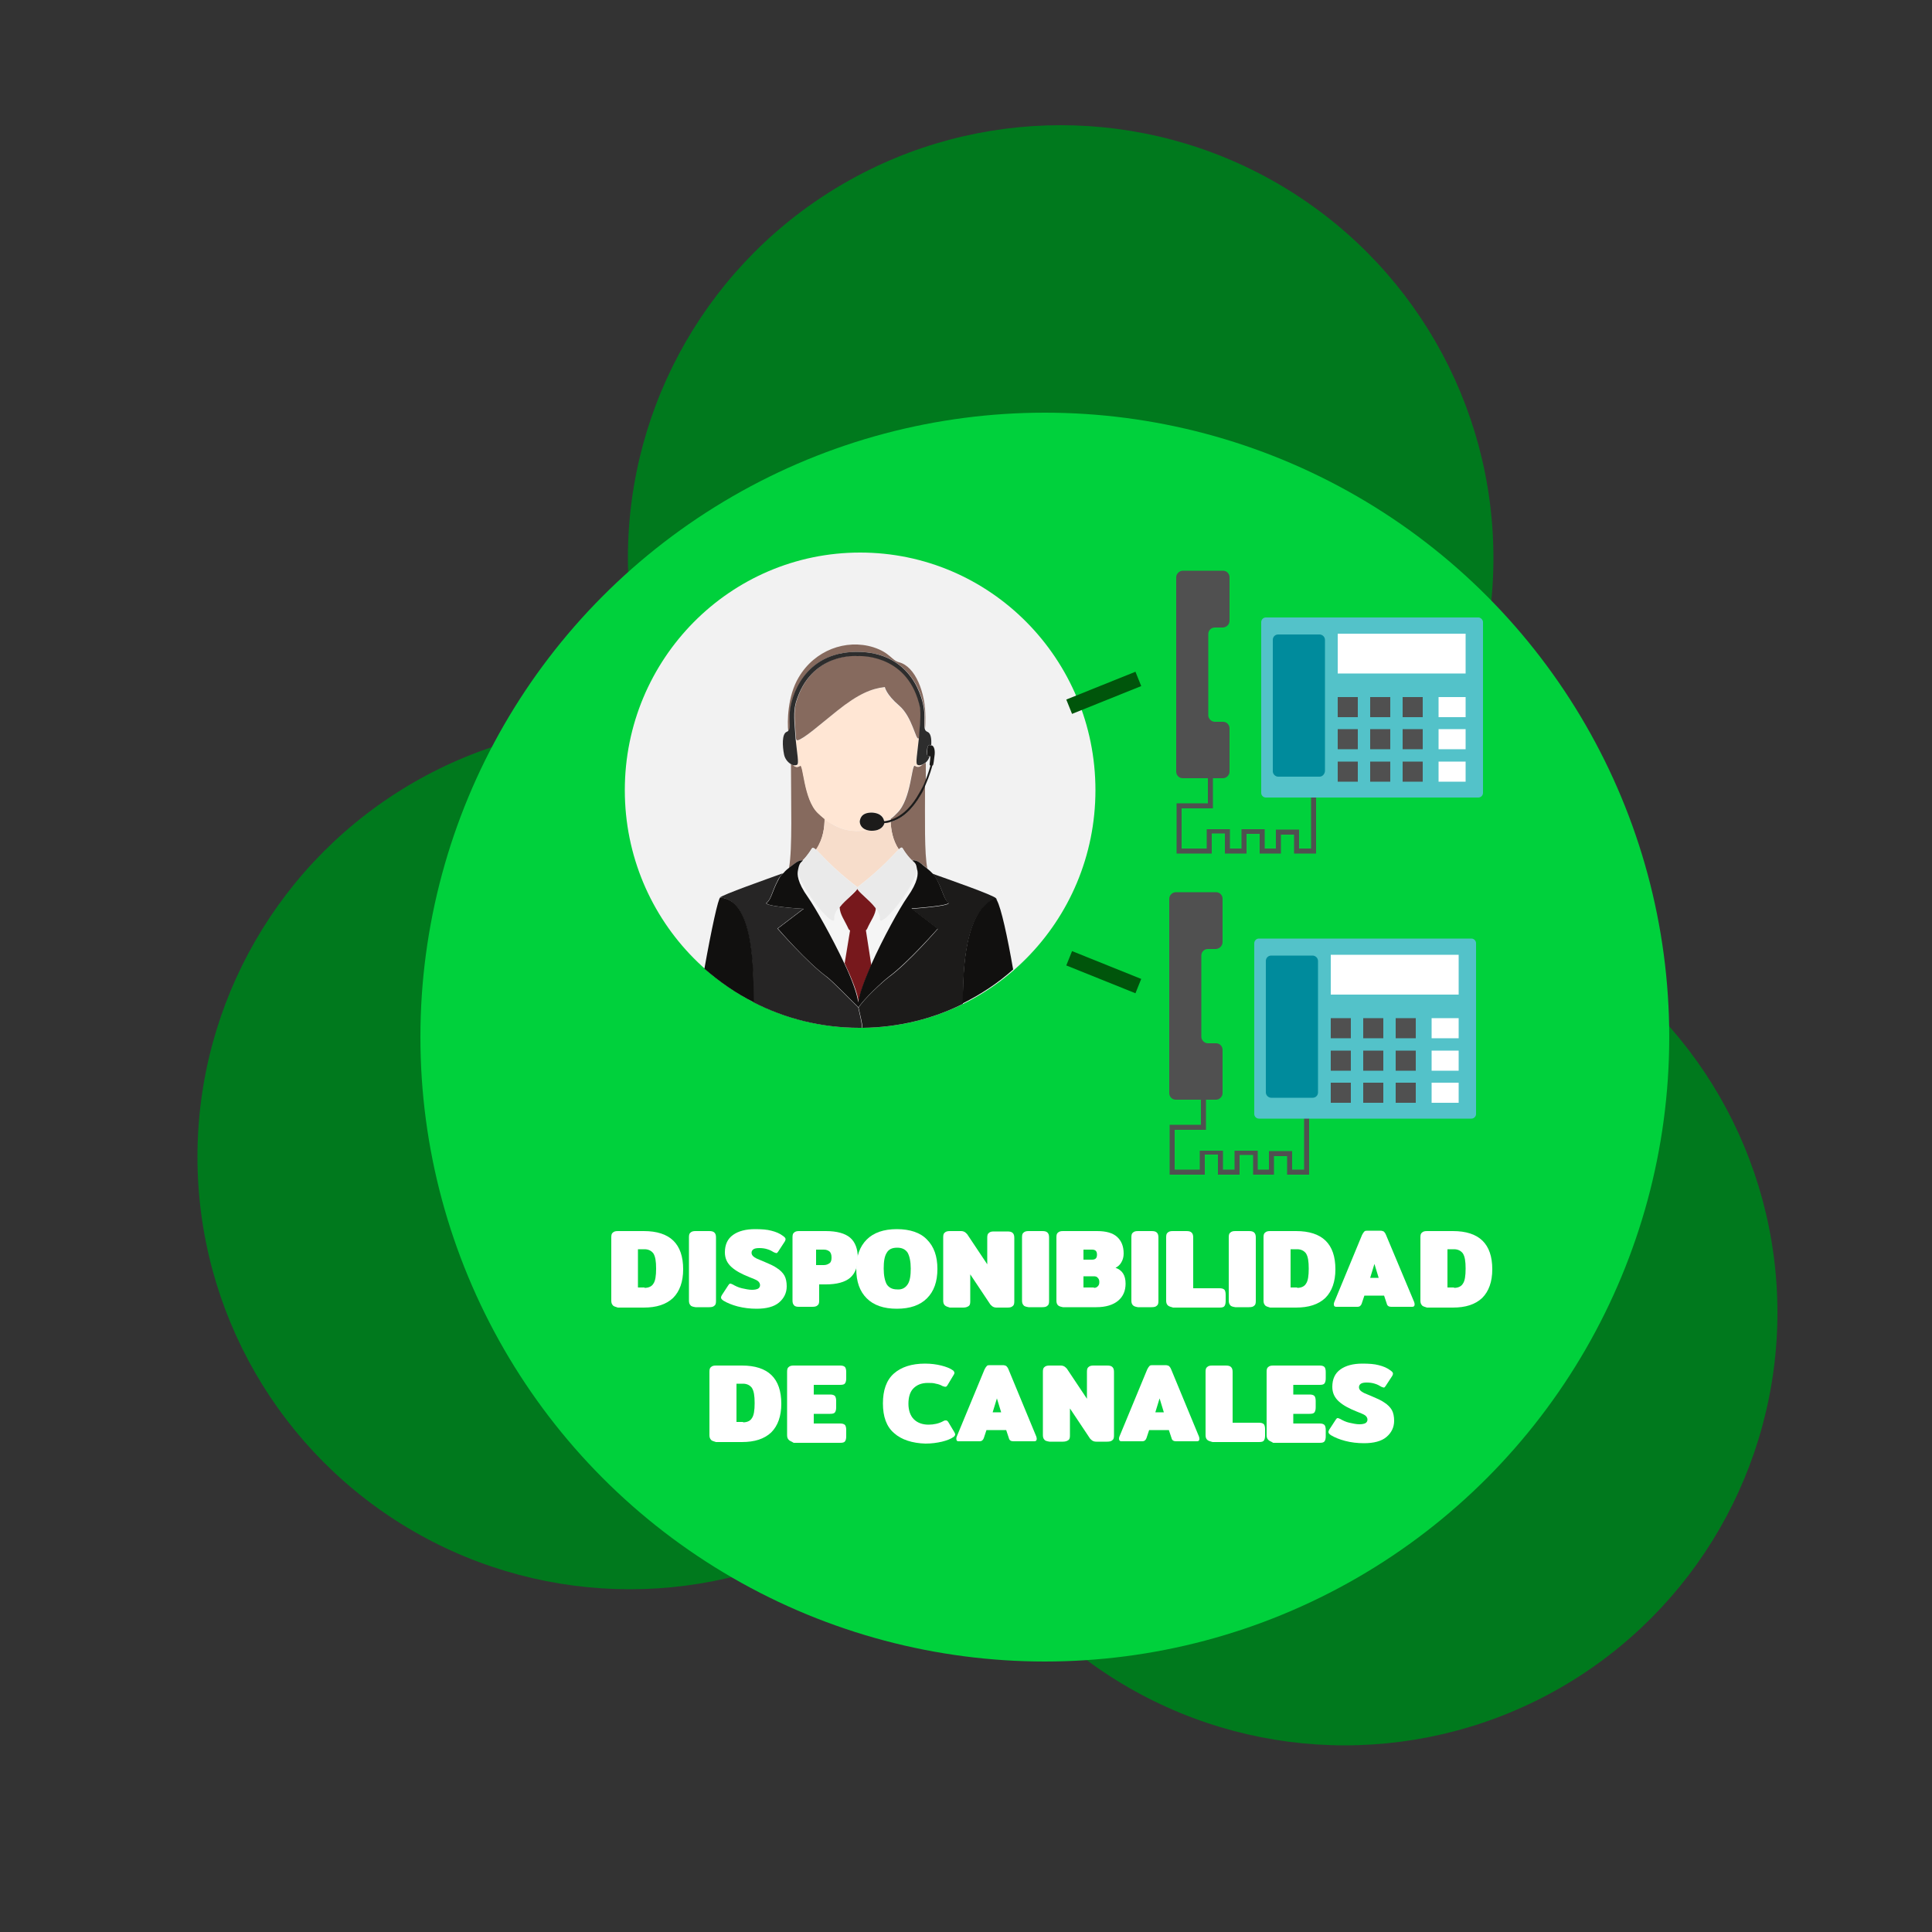 <?xml version="1.0" encoding="utf-8"?>
<!-- Generator: Adobe Illustrator 23.0.0, SVG Export Plug-In . SVG Version: 6.00 Build 0)  -->
<svg version="1.1" id="Capa_1" xmlns="http://www.w3.org/2000/svg" xmlns:xlink="http://www.w3.org/1999/xlink" x="0px" y="0px"
	 viewBox="0 0 500 500" style="enable-background:new 0 0 500 500;" xml:space="preserve">
<rect x="0" y="0" width="500" height="500" fill="#333333" stroke="none"/>
<style type="text/css">
	.st0{fill:#0C2D44;}
	.st1{fill:#2C83AF;}
	.st2{fill:#FFFFFF;}
	.st3{fill:#00791D;}
	.st4{fill:#00D13C;}
	.st5{fill:#F2F2F2;}
	.st6{fill:#727272;}
	.st7{fill:#A3A3A3;}
	.st8{fill:#BCBCBC;}
	.st9{fill:none;}
	.st10{fill:#866A5E;}
	.st11{fill:#F7DDCB;}
	.st12{fill:#FFE6D4;}
	.st13{fill:#2D2D2D;}
	.st14{fill:#1C1B1A;}
	.st15{fill:#F5F5F5;}
	.st16{fill:#77181C;}
	.st17{fill:#EAEAEA;}
	.st18{fill:#262525;}
	.st19{fill:#11100F;}
	.st20{fill:#CCCDCE;}
	.st21{fill:#DFDFDF;}
	.st22{fill:#C2C2C2;}
	.st23{fill:#0085B0;}
	.st24{fill:#2A5936;}
	.st25{fill:#CD7054;}
	.st26{fill:#F1CC4B;}
	.st27{fill:#22272F;}
	.st28{fill:#1B2538;}
	.st29{fill:#253452;}
	.st30{fill:#F9F9F9;}
	.st31{fill:#2D3543;}
	.st32{fill:#2A3D60;}
	.st33{fill:#ACACAC;}
	.st34{fill:#6C92D5;}
	.st35{fill:#587955;}
	.st36{fill:#DAA449;}
	.st37{fill:#D4D4D4;}
	.st38{fill:#85B681;}
	.st39{fill:#A1DC9B;}
	.st40{fill:#90C58B;}
	.st41{fill:#81C378;}
	.st42{opacity:0.5;}
	.st43{fill:#A2CADE;}
	.st44{fill:#9BAEC9;}
	.st45{fill:#9D2B3B;}
	.st46{fill:#C1D4F2;}
	.st47{fill:#534D46;}
	.st48{fill:#191819;}
	.st49{fill:#222123;}
	.st50{fill:#F3FF00;}
	.st51{fill:none;stroke:#5A605A;stroke-width:4;stroke-miterlimit:10;}
	.st52{fill:#505050;}
	.st53{fill:#FFB412;}
	.st54{fill:#53C2C9;}
	.st55{fill:#008B9C;}
	.st56{fill:none;stroke:#00550B;stroke-width:4;stroke-miterlimit:10;}
</style>
<g>
	<g>
		<circle class="st3" cx="274.5" cy="144.4" r="112"/>
		<circle class="st3" cx="163" cy="299.4" r="111.9"/>
		<circle class="st3" cx="348" cy="339.7" r="112"/>
	</g>
</g>
<g>
	<circle class="st4" cx="270.4" cy="268.4" r="161.6"/>
</g>
<g>
	<path class="st2" d="M158.6,337.8c-0.3-0.3-0.4-0.7-0.4-1.2v-16.4c0-0.6,0.1-1,0.4-1.2c0.3-0.3,0.7-0.4,1.3-0.4h6.7
		c6.8,0,10.2,3.3,10.2,9.9c0,3.2-0.9,5.7-2.6,7.4c-1.8,1.7-4.3,2.5-7.6,2.5h-6.7C159.3,338.2,158.8,338.1,158.6,337.8z M166.8,333.3
		c1.1,0,1.9-0.4,2.3-1.1c0.5-0.7,0.7-2,0.7-3.9c0-1.9-0.2-3.1-0.7-3.9c-0.5-0.7-1.3-1.1-2.3-1.1h-1.7v9.9H166.8z"/>
	<path class="st2" d="M178.7,337.8c-0.3-0.3-0.4-0.7-0.4-1.2v-16.4c0-0.6,0.1-1,0.4-1.2c0.3-0.3,0.7-0.4,1.3-0.4h3.5
		c0.7,0,1.1,0.1,1.4,0.4c0.3,0.3,0.4,0.7,0.4,1.3v16.4c0,0.6-0.1,1-0.4,1.2c-0.3,0.3-0.7,0.4-1.4,0.4H180
		C179.4,338.2,178.9,338.1,178.7,337.8z"/>
	<path class="st2" d="M190.9,338.1c-1.5-0.4-2.7-0.9-3.7-1.5c-0.4-0.3-0.6-0.5-0.6-0.8c0-0.2,0.1-0.4,0.2-0.6l1.7-2.6
		c0.2-0.3,0.3-0.4,0.5-0.4c0.2,0,0.3,0.1,0.6,0.2c0.7,0.4,1.5,0.8,2.4,1c0.9,0.2,1.8,0.4,2.6,0.4c0.7,0,1.2-0.1,1.6-0.3
		c0.3-0.2,0.5-0.5,0.5-0.9c0-0.4-0.2-0.8-0.6-1.1c-0.4-0.3-1.2-0.6-2.2-1c-2-0.8-3.5-1.6-4.6-2.6c-1.1-1-1.7-2.2-1.7-3.8
		c0-2,0.7-3.5,2.1-4.5c1.4-1,3.3-1.5,5.7-1.5c1.7,0,3.1,0.1,4.2,0.4c1.2,0.3,2.2,0.7,3.1,1.4c0.4,0.3,0.6,0.5,0.6,0.8
		c0,0.2-0.1,0.4-0.2,0.6l-1.7,2.6c-0.2,0.3-0.3,0.4-0.5,0.4c-0.1,0-0.3-0.1-0.6-0.2c-0.5-0.3-1-0.6-1.7-0.8
		c-0.6-0.2-1.3-0.3-2.1-0.3c-0.7,0-1.2,0.1-1.5,0.3c-0.3,0.2-0.5,0.5-0.5,0.9c0,0.3,0.1,0.6,0.4,0.9c0.2,0.2,0.5,0.4,0.9,0.6
		c0.4,0.2,1,0.4,1.9,0.8c1.4,0.6,2.6,1.1,3.4,1.7c0.8,0.5,1.5,1.2,1.9,1.9c0.4,0.7,0.6,1.7,0.6,2.8c0,1.7-0.7,3.1-2,4.2
		c-1.3,1.1-3.3,1.6-5.8,1.6C194.1,338.7,192.5,338.5,190.9,338.1z"/>
	<path class="st2" d="M205.5,337.8c-0.3-0.3-0.4-0.7-0.4-1.2v-16.4c0-0.6,0.1-1,0.4-1.2c0.3-0.3,0.7-0.4,1.3-0.4h6.9
		c2.9,0,5,0.6,6.3,1.7s2,2.9,2,5.2s-0.7,4.1-2,5.2s-3.4,1.7-6.3,1.7h-1.7v4.2c0,0.6-0.1,1-0.4,1.2c-0.3,0.3-0.7,0.4-1.4,0.4h-3.5
		C206.2,338.2,205.7,338.1,205.5,337.8z M213.2,327.4c0.6,0,1.1-0.2,1.5-0.5c0.4-0.3,0.5-0.8,0.5-1.5c0-0.7-0.2-1.2-0.5-1.5
		c-0.4-0.3-0.8-0.5-1.5-0.5h-2v4H213.2z"/>
	<path class="st2" d="M224.3,336c-1.8-1.8-2.7-4.3-2.7-7.6c0-3.3,0.9-5.8,2.7-7.6c1.8-1.8,4.4-2.7,7.8-2.7c3.4,0,6.1,0.9,7.8,2.7
		c1.8,1.8,2.7,4.3,2.7,7.6c0,3.3-0.9,5.8-2.7,7.6c-1.8,1.8-4.4,2.7-7.8,2.7C228.7,338.7,226.1,337.8,224.3,336z M234.9,332.4
		c0.6-0.9,0.8-2.3,0.8-4.1c0-1.8-0.3-3.2-0.8-4.1c-0.6-0.9-1.5-1.3-2.7-1.3c-1.3,0-2.2,0.4-2.7,1.3c-0.6,0.9-0.8,2.3-0.8,4.1
		c0,1.8,0.3,3.2,0.8,4.1c0.6,0.9,1.5,1.3,2.7,1.3C233.4,333.8,234.3,333.3,234.9,332.4z"/>
	<path class="st2" d="M244.5,337.8c-0.3-0.3-0.4-0.7-0.4-1.2v-16.4c0-0.6,0.1-1,0.4-1.2c0.3-0.3,0.7-0.4,1.4-0.4h2.8
		c0.4,0,0.7,0.1,0.9,0.2c0.2,0.1,0.4,0.3,0.7,0.6l5.2,7.8v-6.9c0-0.6,0.1-1,0.4-1.2c0.3-0.3,0.7-0.4,1.3-0.4h3.5
		c0.7,0,1.1,0.1,1.4,0.4c0.3,0.3,0.4,0.7,0.4,1.3v16.4c0,0.6-0.1,1-0.4,1.2c-0.3,0.3-0.7,0.4-1.4,0.4h-2.8c-0.4,0-0.7-0.1-0.9-0.2
		c-0.2-0.1-0.4-0.3-0.7-0.6l-5.2-7.8v7c0,0.6-0.1,1-0.4,1.2s-0.7,0.4-1.4,0.4h-3.5C245.2,338.2,244.8,338.1,244.5,337.8z"/>
	<path class="st2" d="M264.9,337.8c-0.3-0.3-0.4-0.7-0.4-1.2v-16.4c0-0.6,0.1-1,0.4-1.2c0.3-0.3,0.7-0.4,1.3-0.4h3.5
		c0.7,0,1.1,0.1,1.4,0.4c0.3,0.3,0.4,0.7,0.4,1.3v16.4c0,0.6-0.1,1-0.4,1.2c-0.3,0.3-0.7,0.4-1.4,0.4h-3.5
		C265.6,338.2,265.1,338.1,264.9,337.8z"/>
	<path class="st2" d="M273.8,337.8c-0.3-0.3-0.4-0.7-0.4-1.2v-16.4c0-0.6,0.1-1,0.4-1.2c0.3-0.3,0.7-0.4,1.3-0.4h8.8
		c2.4,0,4.1,0.5,5.2,1.5c1.1,1,1.7,2.4,1.7,4.3c0,0.9-0.2,1.6-0.6,2.3s-0.9,1.1-1.5,1.4c1.7,0.6,2.6,1.9,2.6,4.1
		c0,1.8-0.6,3.3-1.9,4.4s-3.2,1.7-5.7,1.7h-8.6C274.6,338.2,274.1,338.1,273.8,337.8z M282.6,326c0.9,0,1.3-0.4,1.3-1.3
		s-0.4-1.3-1.3-1.3h-2.2v2.6H282.6z M283.1,333.3c0.4,0,0.7-0.1,1-0.4c0.3-0.3,0.4-0.6,0.4-1.1c0-0.5-0.1-0.8-0.4-1.1
		c-0.2-0.3-0.6-0.4-1-0.4h-2.7v2.9H283.1z"/>
	<path class="st2" d="M293.2,337.8c-0.3-0.3-0.4-0.7-0.4-1.2v-16.4c0-0.6,0.1-1,0.4-1.2c0.3-0.3,0.7-0.4,1.3-0.4h3.5
		c0.7,0,1.1,0.1,1.4,0.4c0.3,0.3,0.4,0.7,0.4,1.3v16.4c0,0.6-0.1,1-0.4,1.2c-0.3,0.3-0.7,0.4-1.4,0.4h-3.5
		C293.9,338.2,293.5,338.1,293.2,337.8z"/>
	<path class="st2" d="M302.2,337.8c-0.3-0.3-0.4-0.7-0.4-1.2v-16.4c0-0.6,0.1-1,0.4-1.2c0.3-0.3,0.7-0.4,1.3-0.4h3.5
		c0.7,0,1.1,0.1,1.4,0.4c0.3,0.3,0.4,0.7,0.4,1.3v13.1h6.8c0.6,0,1,0.1,1.3,0.4c0.2,0.3,0.3,0.7,0.3,1.3v1.6c0,0.6-0.1,1-0.3,1.3
		c-0.2,0.3-0.6,0.4-1.3,0.4h-12C302.9,338.2,302.5,338.1,302.2,337.8z"/>
	<path class="st2" d="M318.4,337.8c-0.3-0.3-0.4-0.7-0.4-1.2v-16.4c0-0.6,0.1-1,0.4-1.2c0.3-0.3,0.7-0.4,1.3-0.4h3.5
		c0.7,0,1.1,0.1,1.4,0.4c0.3,0.3,0.4,0.7,0.4,1.3v16.4c0,0.6-0.1,1-0.4,1.2c-0.3,0.3-0.7,0.4-1.4,0.4h-3.5
		C319.1,338.2,318.6,338.1,318.4,337.8z"/>
	<path class="st2" d="M327.4,337.8c-0.3-0.3-0.4-0.7-0.4-1.2v-16.4c0-0.6,0.1-1,0.4-1.2c0.3-0.3,0.7-0.4,1.3-0.4h6.7
		c6.8,0,10.2,3.3,10.2,9.9c0,3.2-0.9,5.7-2.6,7.4c-1.8,1.7-4.3,2.5-7.6,2.5h-6.7C328.1,338.2,327.6,338.1,327.4,337.8z M335.7,333.3
		c1.1,0,1.9-0.4,2.3-1.1c0.5-0.7,0.7-2,0.7-3.9c0-1.9-0.2-3.1-0.7-3.9c-0.5-0.7-1.3-1.1-2.3-1.1h-1.7v9.9H335.7z"/>
	<path class="st2" d="M345.2,337.6c0-0.2,0-0.4,0.1-0.6l7.2-17.4c0.2-0.4,0.4-0.7,0.6-0.9c0.2-0.2,0.5-0.2,0.9-0.2h3.2
		c0.4,0,0.7,0.1,0.9,0.2c0.2,0.2,0.4,0.4,0.6,0.9L366,337c0.1,0.3,0.1,0.5,0.1,0.6c0,0.4-0.2,0.6-0.6,0.6H360c-0.6,0-1-0.3-1.1-0.8
		l-0.7-2.1h-5.1l-0.7,2.1c-0.2,0.5-0.5,0.8-1.1,0.8h-5.5C345.4,338.2,345.2,338,345.2,337.6z M356.8,330.7l-1.1-3.6l-1.1,3.6H356.8z
		"/>
	<path class="st2" d="M368,337.8c-0.3-0.3-0.4-0.7-0.4-1.2v-16.4c0-0.6,0.1-1,0.4-1.2c0.3-0.3,0.7-0.4,1.3-0.4h6.7
		c6.8,0,10.2,3.3,10.2,9.9c0,3.2-0.9,5.7-2.6,7.4c-1.8,1.7-4.3,2.5-7.6,2.5h-6.7C368.7,338.2,368.2,338.1,368,337.8z M376.3,333.3
		c1.1,0,1.9-0.4,2.3-1.1c0.5-0.7,0.7-2,0.7-3.9c0-1.9-0.2-3.1-0.7-3.9c-0.5-0.7-1.3-1.1-2.3-1.1h-1.7v9.9H376.3z"/>
	<path class="st2" d="M184,372.6c-0.3-0.3-0.4-0.7-0.4-1.2V355c0-0.6,0.1-1,0.4-1.2c0.3-0.3,0.7-0.4,1.3-0.4h6.7
		c6.8,0,10.2,3.3,10.2,9.9c0,3.2-0.9,5.7-2.6,7.4c-1.8,1.7-4.3,2.5-7.6,2.5h-6.7C184.7,373,184.2,372.9,184,372.6z M192.3,368.1
		c1.1,0,1.9-0.4,2.3-1.1c0.5-0.7,0.7-2,0.7-3.9c0-1.9-0.2-3.1-0.7-3.9c-0.5-0.7-1.3-1.1-2.3-1.1h-1.7v9.9H192.3z"/>
	<path class="st2" d="M204.1,372.6c-0.3-0.3-0.4-0.7-0.4-1.2V355c0-0.6,0.1-1,0.4-1.2c0.3-0.3,0.7-0.4,1.3-0.4h12
		c0.6,0,1,0.1,1.3,0.4c0.2,0.3,0.3,0.7,0.3,1.3v1.6c0,0.6-0.1,1-0.3,1.3c-0.2,0.3-0.6,0.4-1.3,0.4h-6.8v2.5h4.2c0.6,0,1,0.1,1.3,0.4
		c0.2,0.3,0.3,0.7,0.3,1.3v1.6c0,0.6-0.1,1-0.3,1.3c-0.2,0.3-0.6,0.4-1.3,0.4h-4.2v2.5h6.8c0.6,0,1,0.1,1.3,0.4
		c0.2,0.3,0.3,0.7,0.3,1.3v1.6c0,0.6-0.1,1-0.3,1.3c-0.2,0.3-0.6,0.4-1.3,0.4h-12C204.8,373,204.3,372.9,204.1,372.6z"/>
	<path class="st2" d="M231.4,370.9c-2-1.7-2.9-4.3-2.9-7.7c0-3.4,0.9-6,2.8-7.7c1.9-1.7,4.6-2.6,8.1-2.6c1.6,0,3,0.2,4.2,0.5
		c1.2,0.3,2.3,0.7,3.1,1.3c0.2,0.2,0.3,0.4,0.3,0.6c0,0.2-0.1,0.4-0.3,0.7l-1.5,2.5c-0.2,0.3-0.3,0.4-0.6,0.4
		c-0.1,0-0.4-0.1-0.7-0.2c-0.5-0.3-1.1-0.5-1.7-0.6c-0.6-0.2-1.3-0.2-2.1-0.2c-1.6,0-2.8,0.5-3.7,1.4c-0.9,0.9-1.3,2.3-1.3,4
		c0,1.7,0.5,3.1,1.4,4c0.9,0.9,2.2,1.4,3.8,1.4c1.4,0,2.7-0.3,3.8-0.9c0.3-0.2,0.5-0.2,0.7-0.2c0.2,0,0.4,0.1,0.6,0.4l1.5,2.5
		c0.2,0.3,0.3,0.6,0.3,0.7c0,0.2-0.1,0.4-0.3,0.6c-0.8,0.6-1.9,1-3.1,1.3c-1.3,0.3-2.7,0.5-4.3,0.5
		C236.1,373.5,233.3,372.6,231.4,370.9z"/>
	<path class="st2" d="M247.5,372.4c0-0.2,0-0.4,0.1-0.6l7.2-17.4c0.2-0.4,0.4-0.7,0.6-0.9c0.2-0.2,0.5-0.2,0.9-0.2h3.2
		c0.4,0,0.7,0.1,0.9,0.2c0.2,0.2,0.4,0.4,0.6,0.9l7.2,17.4c0.1,0.3,0.1,0.5,0.1,0.6c0,0.4-0.2,0.6-0.6,0.6h-5.5
		c-0.6,0-1-0.3-1.1-0.8l-0.7-2.1h-5.1l-0.7,2.1c-0.2,0.5-0.5,0.8-1.1,0.8h-5.5C247.7,373,247.5,372.8,247.5,372.4z M259.1,365.5
		l-1.1-3.6l-1.1,3.6H259.1z"/>
	<path class="st2" d="M270.3,372.6c-0.3-0.3-0.4-0.7-0.4-1.2v-16.4c0-0.6,0.1-1,0.4-1.2c0.3-0.3,0.7-0.4,1.4-0.4h2.8
		c0.4,0,0.7,0.1,0.9,0.2c0.2,0.1,0.4,0.3,0.7,0.6l5.2,7.8V355c0-0.6,0.1-1,0.4-1.2c0.3-0.3,0.7-0.4,1.3-0.4h3.5
		c0.7,0,1.1,0.1,1.4,0.4c0.3,0.3,0.4,0.7,0.4,1.3v16.4c0,0.6-0.1,1-0.4,1.2c-0.3,0.3-0.7,0.4-1.4,0.4h-2.8c-0.4,0-0.7-0.1-0.9-0.2
		c-0.2-0.1-0.4-0.3-0.7-0.6l-5.2-7.8v7c0,0.6-0.1,1-0.4,1.2s-0.7,0.4-1.4,0.4h-3.5C271,373,270.5,372.9,270.3,372.6z"/>
	<path class="st2" d="M289.6,372.4c0-0.2,0-0.4,0.1-0.6l7.2-17.4c0.2-0.4,0.4-0.7,0.6-0.9c0.2-0.2,0.5-0.2,0.9-0.2h3.2
		c0.4,0,0.7,0.1,0.9,0.2c0.2,0.2,0.4,0.4,0.6,0.9l7.2,17.4c0.1,0.3,0.1,0.5,0.1,0.6c0,0.4-0.2,0.6-0.6,0.6h-5.5
		c-0.6,0-1-0.3-1.1-0.8l-0.7-2.1h-5.1l-0.7,2.1c-0.2,0.5-0.5,0.8-1.1,0.8h-5.5C289.9,373,289.6,372.8,289.6,372.4z M301.2,365.5
		l-1.1-3.6l-1.1,3.6H301.2z"/>
	<path class="st2" d="M312.4,372.6c-0.3-0.3-0.4-0.7-0.4-1.2V355c0-0.6,0.1-1,0.4-1.2c0.3-0.3,0.7-0.4,1.3-0.4h3.5
		c0.7,0,1.1,0.1,1.4,0.4c0.3,0.3,0.4,0.7,0.4,1.3v13.1h6.8c0.6,0,1,0.1,1.3,0.4c0.2,0.3,0.3,0.7,0.3,1.3v1.6c0,0.6-0.1,1-0.3,1.3
		c-0.2,0.3-0.6,0.4-1.3,0.4h-12C313.1,373,312.7,372.9,312.4,372.6z"/>
	<path class="st2" d="M328.2,372.6c-0.3-0.3-0.4-0.7-0.4-1.2V355c0-0.6,0.1-1,0.4-1.2c0.3-0.3,0.7-0.4,1.3-0.4h12
		c0.6,0,1,0.1,1.3,0.4c0.2,0.3,0.3,0.7,0.3,1.3v1.6c0,0.6-0.1,1-0.3,1.3c-0.2,0.3-0.6,0.4-1.3,0.4h-6.8v2.5h4.2c0.6,0,1,0.1,1.3,0.4
		c0.2,0.3,0.3,0.7,0.3,1.3v1.6c0,0.6-0.1,1-0.3,1.3c-0.2,0.3-0.6,0.4-1.3,0.4h-4.2v2.5h6.8c0.6,0,1,0.1,1.3,0.4
		c0.2,0.3,0.3,0.7,0.3,1.3v1.6c0,0.6-0.1,1-0.3,1.3c-0.2,0.3-0.6,0.4-1.3,0.4h-12C328.9,373,328.4,372.9,328.2,372.6z"/>
	<path class="st2" d="M348.1,372.9c-1.5-0.4-2.7-0.9-3.7-1.5c-0.4-0.3-0.6-0.5-0.6-0.8c0-0.2,0.1-0.4,0.2-0.6l1.7-2.6
		c0.2-0.3,0.3-0.4,0.5-0.4c0.2,0,0.3,0.1,0.6,0.2c0.7,0.4,1.5,0.8,2.4,1c0.9,0.2,1.8,0.4,2.6,0.4c0.7,0,1.2-0.1,1.6-0.3
		c0.3-0.2,0.5-0.5,0.5-0.9c0-0.4-0.2-0.8-0.6-1.1c-0.4-0.3-1.2-0.6-2.2-1c-2-0.8-3.5-1.6-4.6-2.6c-1.1-1-1.7-2.2-1.7-3.8
		c0-2,0.7-3.5,2.1-4.5c1.4-1,3.3-1.5,5.7-1.5c1.7,0,3.1,0.1,4.2,0.4c1.2,0.3,2.2,0.7,3.1,1.4c0.4,0.3,0.6,0.5,0.6,0.8
		c0,0.2-0.1,0.4-0.2,0.6l-1.7,2.6c-0.2,0.3-0.3,0.4-0.5,0.4c-0.1,0-0.3-0.1-0.6-0.2c-0.5-0.3-1-0.6-1.7-0.8
		c-0.6-0.2-1.3-0.3-2.1-0.3c-0.7,0-1.2,0.1-1.5,0.3c-0.3,0.2-0.5,0.5-0.5,0.9c0,0.3,0.1,0.6,0.4,0.9c0.2,0.2,0.5,0.4,0.9,0.6
		c0.4,0.2,1,0.4,1.9,0.8c1.4,0.6,2.6,1.1,3.4,1.7c0.8,0.5,1.5,1.2,1.9,1.9c0.4,0.7,0.6,1.7,0.6,2.8c0,1.7-0.7,3.1-2,4.2
		c-1.3,1.1-3.3,1.6-5.8,1.6C351.3,373.5,349.6,373.3,348.1,372.9z"/>
</g>
<g>
	<g>
		<ellipse id="XMLID_405_" class="st5" cx="222.6" cy="204.5" rx="60.9" ry="61.5"/>
		<g id="XMLID_381_">
			<path id="XMLID_404_" class="st9" d="M239.5,202.1c0.8-2,1.2-3.5,1.3-3.9c-0.1,0-0.1-0.1-0.2-0.1c-0.1-0.2,0.2-2.2,0.1-2.3
				c0,0,0,0-0.1,0c-0.2,0.7-0.6,1.3-1.1,1.7C239.5,198.9,239.5,200.5,239.5,202.1z"/>
			<path id="XMLID_403_" class="st10" d="M236.8,198.2c-0.9-0.7-0.9,8.6-4.6,12.2c-0.3,0.3-0.5,0.5-0.8,0.8
				c-0.3,0.3-0.6,0.5-0.9,0.7c0,0.1,0,0.3,0,0.4c3.4-1,5.9-4.1,7.4-6.8c0.7-1.2,1.2-2.4,1.7-3.4c0-1.6,0-3.1,0-4.7
				c-0.3,0.2-0.6,0.4-0.9,0.5C238.1,198.5,237.5,198.7,236.8,198.2z"/>
			<path id="XMLID_402_" class="st10" d="M207.7,222.7c-0.1,0-0.4,0.2-0.7,0.7C207.3,223.2,207.5,223,207.7,222.7z"/>
			<path id="XMLID_401_" class="st10" d="M230.5,212.7c0.1,2,0.5,4.7,2.1,7.1c0.5-0.5,0.8-0.6,1-0.3c1.2,2.1,2.5,3.2,3.2,3.9
				c-0.4-0.6-0.8-0.8-0.8-0.8s0.9-0.3,2.4,0.9c0.3,0.3,1,0.7,1.6,1.3c-0.8-3.9-0.6-12.9-0.6-21.6c-0.4,0.8-0.8,1.6-1.2,2.5
				C236.1,209.5,233.4,211.9,230.5,212.7z"/>
			<path id="XMLID_400_" class="st10" d="M207.7,222.7c0.7-0.7,1.5-1.7,2.4-3.1c0.2-0.3,0.5-0.2,1.1,0.3c1.9-2.8,2.2-5.9,2.2-8
				c-0.6-0.5-1.2-1-1.7-1.5c-3.7-3.6-3.7-12.9-4.6-12.2c-0.7,0.5-1.3,0.3-1.8-0.2c-0.2-0.1-0.4-0.1-0.6-0.3
				c0,10.1,0.4,21.9-0.5,26.9c0.5-0.4,0.9-0.7,1.2-0.9C206.8,222.4,207.7,222.7,207.7,222.7z"/>
			<path id="XMLID_399_" class="st11" d="M229.7,212.4c0.3-0.1,0.5-0.1,0.8-0.2c0-0.1,0-0.3,0-0.4
				C230.2,212.1,230,212.3,229.7,212.4z"/>
			<path id="XMLID_398_" class="st11" d="M221.8,229.5c0.1,0,0.1,0.1,0.1,0.2c0-0.1,0-0.1,0.1-0.2c6.5-5,9.3-8.5,10.6-9.7
				c-1.6-2.4-2-5.1-2.1-7.1c-0.5,0.2-1.1,0.2-1.6,0.3c-0.2,0.7-0.9,2-3.3,2c-0.5,0-0.9-0.1-1.3-0.2c-0.4,0.1-0.7,0.1-1.1,0.2
				c-1.1,0.1-2.2,0.1-3.4-0.1c-0.9-0.1-1.8-0.4-2.6-0.7c-1-0.4-1.9-0.9-2.7-1.5c-0.4-0.3-0.8-0.6-1.1-0.9c0,2.1-0.3,5.2-2.2,8
				C212.5,221.1,215.3,224.5,221.8,229.5z"/>
			<path id="XMLID_397_" class="st11" d="M221.9,229.9C221.9,229.9,221.9,229.9,221.9,229.9L221.9,229.9
				C221.9,229.9,221.9,229.9,221.9,229.9z"/>
			<path id="XMLID_396_" class="st12" d="M217.2,214.2c0.9,0.3,1.7,0.6,2.6,0.7c1.1,0.2,2.2,0.2,3.4,0.1c0.4,0,0.7-0.1,1.1-0.2
				c-1.6-0.5-1.7-1.7-1.8-2.2c0.1-0.5,0.2-2.3,3.1-2.3c2.6,0,3.2,1.5,3.2,2.2c0.3,0,0.6-0.1,0.8-0.1c0.3-0.2,0.5-0.4,0.8-0.6
				c0.3-0.2,0.6-0.5,0.9-0.7c0.3-0.2,0.6-0.5,0.8-0.8c3.7-3.6,3.7-12.9,4.6-12.2c0.7,0.5,1.3,0.3,1.9-0.2c-0.4,0.2-0.9,0.2-1.2,0
				c-0.5-0.3,0-2.9,0.4-6.8c-0.1,0-0.1,0-0.2,0.1c-0.7,0.5-1.6-5.7-5-8.5c-3.4-2.9-3.7-4.8-3.7-4.8c-3.4,0.4-6.8,1.6-12.4,6.2
				c-4.5,3.6-8.4,7.2-10.2,7.6c-0.2,0-0.3-0.1-0.4-0.4c0.4,3.9,0.9,6.4,0.4,6.7c-0.3,0.2-0.7,0.2-1.1,0c0.5,0.5,1.1,0.7,1.8,0.2
				c0.9-0.7,0.9,8.6,4.6,12.2c0.5,0.5,1.1,1,1.7,1.5c0.4,0.3,0.7,0.6,1.1,0.9C215.4,213.3,216.3,213.8,217.2,214.2z"/>
			<path id="XMLID_395_" class="st10" d="M204.5,184.3c0.2-3.4,3.2-15.6,17.4-15.6c14.1,0,17.2,12.2,17.4,15.6
				c0.1,2.2-0.1,3.4,0.1,4.2c0.1-0.7,0.1-1.7,0.1-2.9c0-6.4-2.6-13.1-6.8-14.2c-2-0.5-2.3-2.5-6.7-3.9c-7.1-2.2-15.2,0.8-19.3,7.8
				c-2.9,4.8-3,11.6-2.7,14C204.9,188.8,204.4,187.5,204.5,184.3z"/>
			<path id="XMLID_394_" class="st10" d="M206.4,191.6c1.8-0.5,5.8-4.1,10.2-7.6c5.6-4.5,9-5.8,12.4-6.2c0,0,0.3,1.9,3.7,4.8
				c3.4,2.9,4.3,9,5,8.5c0.1,0,0.1-0.1,0.2-0.1c0-0.4,0.1-0.8,0.1-1.3c0.4-4.7,0.3-6.2-0.1-7.9c-3.5-13-15.9-12.1-15.9-12.1
				s-12-1.1-15.9,11.9c-0.5,1.7-0.6,3.4-0.2,8.1c0,0.5,0.1,1,0.1,1.4C206.1,191.5,206.2,191.6,206.4,191.6z"/>
			<path id="XMLID_393_" class="st13" d="M206.3,197.9c0.5-0.3,0-2.8-0.4-6.7c0-0.5-0.1-0.9-0.1-1.4c-0.4-4.7-0.3-6.3,0.2-8.1
				c3.9-13,15.9-11.9,15.9-11.9s12.4-0.9,15.9,12.1c0.5,1.7,0.5,3.2,0.1,7.9c0,0.4-0.1,0.8-0.1,1.3c-0.4,3.9-0.9,6.5-0.4,6.8
				c0.3,0.2,0.7,0.2,1.2,0c0.3-0.1,0.6-0.3,0.9-0.5c0.5-0.4,0.9-1,1.1-1.7c-0.2-0.1-0.4,0.1-0.6-0.2c-0.2-0.4-0.1-1.9,0.1-2.3
				c0.1-0.3,0.3-0.5,0.8-0.4c0,0,0.1,0,0.1,0c0.1-1.6-0.1-3.1-1-3.4c-0.4-0.2-0.6-0.4-0.7-0.9c-0.2-0.8,0-2-0.1-4.2
				c-0.2-3.4-3.2-15.6-17.4-15.6c-14.1,0-17.2,12.2-17.4,15.6c-0.2,3.2,0.4,4.4-0.6,5c-0.1,0-0.1,0.1-0.2,0.1
				c-1.3,0.5-1.1,3.8-0.7,5.8c0.2,1.1,0.9,2,1.7,2.5c0.2,0.1,0.4,0.2,0.6,0.3C205.6,198.1,206,198.1,206.3,197.9z"/>
			<path id="XMLID_392_" class="st14" d="M240.1,193.2c-0.1,0.3-0.2,1.9-0.1,2.3c0.1,0.3,0.4,0.1,0.6,0.2c0,0,0,0,0.1,0
				c0.2,0.1-0.2,2.1-0.1,2.3c0,0.1,0.1,0.1,0.2,0.1c-0.1,0.4-0.5,1.9-1.3,3.9c-0.4,1.1-1,2.2-1.7,3.4c-1.5,2.7-3.9,5.7-7.4,6.8
				c-0.2,0.1-0.5,0.1-0.8,0.2c-0.3,0.1-0.6,0.1-0.8,0.1c-0.1-0.7-0.7-2.1-3.2-2.2c-2.8,0-3,1.7-3.1,2.3c0,0.4,0.2,1.7,1.8,2.2
				c0.3,0.1,0.8,0.2,1.3,0.2c2.4,0,3.1-1.3,3.3-2c0.6,0,1.1-0.1,1.6-0.3c3-0.8,5.6-3.2,7.8-7c0.5-0.8,0.9-1.7,1.2-2.5
				c1.1-2.5,1.7-4.7,1.8-5.1c0,0,0.1,0,0.1,0c0.2-0.1,0.3-1.4,0.5-2.9c0.1-1.4-0.3-2.2-0.8-2.3c0,0-0.1,0-0.1,0
				C240.4,192.7,240.2,192.9,240.1,193.2z"/>
			<path id="XMLID_391_" class="st15" d="M219.4,240.4c-1-2.3-2.2-3.6-2.3-5.6c-0.8,0.9-1.3,1.9-1.2,2.8c0.3,3-8.6-7.4-9.5-12.4
				c-0.2,1-0.2,3,2.6,6.9c1.9,2.7,6.2,10.3,9.4,17.1c0.6-4.1,1.1-7.3,1.4-8.5C219.6,240.7,219.5,240.6,219.4,240.4z"/>
			<path id="XMLID_390_" class="st15" d="M227.8,237.7c0.1-0.9-0.4-1.9-1.2-2.8c-0.1,1.9-1.2,3.2-2.3,5.6c-0.1,0.2-0.2,0.3-0.4,0.4
				c0.2,1.2,0.8,4.6,1.4,9c3.1-6.9,7.5-14.9,9.4-17.6c2.9-4.1,2.7-6.2,2.6-7C236.6,230.1,227.5,240.8,227.8,237.7z"/>
			<path id="XMLID_389_" class="st15" d="M207.9,235.2C207.9,235.2,207.9,235.2,207.9,235.2L207.9,235.2
				C208,235.2,207.9,235.2,207.9,235.2z"/>
			<path id="XMLID_388_" class="st16" d="M224.4,240.4c1-2.3,2.2-3.6,2.3-5.6c-1.7-2.1-4.5-4-4.7-5h0c-0.2,0.9-3.1,2.9-4.7,5
				c0.1,1.9,1.2,3.2,2.3,5.6c0.1,0.2,0.2,0.3,0.4,0.4c-0.2,1.2-0.7,4.3-1.4,8.5c1.9,4.1,3.4,7.8,3.6,10.1c0.3-2.2,1.6-5.8,3.3-9.6
				c-0.7-4.4-1.2-7.7-1.4-9C224.1,240.7,224.3,240.6,224.4,240.4z"/>
			<path id="XMLID_387_" class="st17" d="M233.6,219.6c-0.2-0.3-0.5-0.2-1,0.3c-1.3,1.2-4.1,4.6-10.6,9.7c-0.1,0-0.1,0.1-0.1,0.2
				c0-0.1,0-0.1-0.1-0.2c-6.5-5-9.3-8.5-10.6-9.7c-0.6-0.5-0.9-0.6-1.1-0.3c-0.8,1.4-1.7,2.4-2.4,3.1c0,0,0,0,0,0s0,0,0,0
				c-0.2,0.3-0.5,0.5-0.7,0.7c-0.2,0.3-0.4,0.8-0.5,1.4c0,0.1-0.1,0.3-0.1,0.5c0.9,5,9.8,15.5,9.5,12.4c-0.1-0.9,0.4-1.9,1.2-2.8
				c1.7-2.1,4.5-4,4.7-5c0,0,0,0,0,0c0,0,0,0,0,0c0.2,0.9,3.1,2.9,4.7,5c0.8,0.9,1.3,1.9,1.2,2.8c-0.3,3.1,8.8-7.6,9.5-12.5
				c0-0.2-0.1-0.3-0.1-0.4c-0.1-0.6-0.3-1-0.4-1.3C236.1,222.8,234.9,221.7,233.6,219.6z"/>
			<path id="XMLID_386_" class="st14" d="M257.8,232.5c-0.5-0.8-12.6-5-16.5-6.4c0.4,0.4,0.8,0.9,1.1,1.5c1.7,3.1,1.8,5,3,6
				c1.2,0.9-9.5,1.6-9.5,1.6l6.8,5.2c0,0-7.6,8.8-12.7,12.5c-1.6,1.2-6.6,5.8-7.8,7.9c0.3,1.4,0.8,3.4,0.9,4.2c0,0.4,0.1,0.7,0.1,1
				c9.3-0.1,18.2-2.3,26-6.2c0.2-4.7-0.6-23.3,8.3-27.2c0.2-0.1,0.4,0.1,0.6,0.5c0,0,0,0,0,0C258,232.8,257.9,232.6,257.8,232.5z"/>
			<path id="XMLID_385_" class="st18" d="M222.1,260.7L222.1,260.7c-1.4-1.3-6.6-6.7-8.2-7.9c-5.1-3.8-12.7-12.5-12.7-12.5l6.7-5.1
				c0,0,0,0,0,0c-0.7,0-10.7-0.7-9.5-1.6c1.2-0.9,1.3-2.8,3-6c0.3-0.6,0.8-1.1,1.2-1.6c-4.1,1.5-15.8,5.6-16.3,6.3
				c9.4,0.5,8.5,21.7,8.7,27.1c8.2,4.2,17.5,6.6,27.4,6.6c0.2,0,0.5,0,0.7,0c0-0.3-0.1-0.7-0.1-1
				C222.9,264.1,222.4,262.1,222.1,260.7z"/>
			<path id="XMLID_384_" class="st19" d="M201.5,227.6c-1.7,3.1-1.8,5-3,6c-1.2,0.9,8.8,1.6,9.5,1.6c0,0,0,0,0,0l0,0l-6.7,5.1
				c0,0,7.6,8.8,12.7,12.5c1.6,1.2,6.8,6.6,8.2,7.9l0,0c1.2-2,6.2-6.7,7.8-7.9c5.1-3.8,12.7-12.5,12.7-12.5l-6.8-5.2
				c0,0,10.7-0.7,9.5-1.6c-1.2-0.9-1.3-2.8-3-6c-0.3-0.6-0.7-1.1-1.1-1.5c-0.4-0.4-0.8-0.8-1.2-1.1c-0.7-0.6-1.3-1-1.6-1.3
				c-1.5-1.3-2.4-0.9-2.4-0.9s0.4,0.2,0.8,0.8c0.2,0.3,0.3,0.7,0.4,1.3c0,0.1,0,0.2,0.1,0.4c0.2,0.9,0.3,2.9-2.6,7
				c-1.9,2.7-6.3,10.6-9.4,17.6c-1.7,3.9-3,7.4-3.3,9.6c-0.3-2.3-1.7-6.1-3.6-10.1c-3.2-6.8-7.5-14.4-9.4-17.1
				c-2.8-3.9-2.8-6-2.6-6.9c0-0.2,0.1-0.4,0.1-0.5c0.1-0.6,0.3-1.1,0.5-1.4c0.3-0.4,0.6-0.6,0.7-0.7c0,0,0,0,0,0s0,0,0,0
				c-0.1,0-0.9-0.3-2.3,0.9c-0.3,0.2-0.7,0.5-1.2,0.9c-0.5,0.4-1,0.8-1.5,1.4C202.2,226.4,201.8,227,201.5,227.6z"/>
			<path id="XMLID_383_" class="st19" d="M186.4,232.3c-0.5,0-2.3,8.3-4.1,18.4c3.9,3.4,8.2,6.4,12.8,8.7
				C194.9,254,195.8,232.8,186.4,232.3z"/>
			<path id="XMLID_382_" class="st19" d="M257.4,232.5c-8.8,3.9-8,22.5-8.3,27.2c4.8-2.4,9.2-5.3,13.1-8.8
				c-1.5-8.6-3.1-15.9-4.2-17.9C257.8,232.6,257.6,232.4,257.4,232.5z"/>
		</g>
	</g>
	<g>
		<g>
			<polygon class="st52" points="339.3,199.7 339.3,219.6 336.2,219.6 336.2,214.7 330.2,214.7 330.2,219.6 327.3,219.6 
				327.3,214.6 321.3,214.6 321.3,219.6 318.3,219.6 318.3,214.6 312.3,214.6 312.3,219.6 305.8,219.6 305.8,209.2 313.9,209.2 
				313.9,200.1 312.6,200.1 312.6,207.9 304.5,207.9 304.5,220.9 313.6,220.9 313.6,215.7 317,215.7 317,220.9 322.6,220.9 
				322.6,215.8 326,215.8 326,220.9 331.5,220.9 331.5,216 334.9,216 334.9,220.9 340.6,220.9 340.6,199.7 			"/>
		</g>
		<g>
			<path class="st54" d="M382.6,159.8h-38.5h-1h-14h-0.8h-0.7c-0.7,0-1.2,0.6-1.2,1.2v44.2c0,0.7,0.6,1.2,1.2,1.2h0.7h0.8h14h1h38.5
				c0.7,0,1.2-0.6,1.2-1.2V161C383.8,160.4,383.2,159.8,382.6,159.8z"/>
			<rect x="346.2" y="164" class="st2" width="33.1" height="10.3"/>
			<rect x="346.2" y="180.4" class="st52" width="5.2" height="5.2"/>
			<rect x="354.6" y="180.4" class="st52" width="5.2" height="5.2"/>
			<rect x="363" y="180.4" class="st52" width="5.2" height="5.2"/>
			<rect x="346.2" y="188.7" class="st52" width="5.2" height="5.2"/>
			<rect x="354.6" y="188.7" class="st52" width="5.2" height="5.2"/>
			<rect x="363" y="188.7" class="st52" width="5.2" height="5.2"/>
			<rect x="346.2" y="197.1" class="st52" width="5.2" height="5.2"/>
			<rect x="354.6" y="197.1" class="st52" width="5.2" height="5.2"/>
			<rect x="363" y="197.1" class="st52" width="5.2" height="5.2"/>
			<rect x="372.3" y="180.4" class="st2" width="7" height="5.2"/>
			<rect x="372.3" y="188.7" class="st2" width="7" height="5.2"/>
			<rect x="372.3" y="197.1" class="st2" width="7" height="5.2"/>
			<path class="st55" d="M341.5,201h-10.7c-0.7,0-1.4-0.6-1.4-1.4v-34c0-0.8,0.6-1.4,1.4-1.4h10.7c0.7,0,1.4,0.6,1.4,1.4v34
				C342.8,200.4,342.2,201,341.5,201z"/>
		</g>
		<path class="st52" d="M318.2,160.6v-11.2c0-0.9-0.7-1.7-1.7-1.7h-3.7h-6.7h0c-0.9,0-1.7,0.8-1.7,1.7v50.3c0,0.9,0.7,1.7,1.7,1.7h0
			h6.7h3.7c0.9,0,1.7-0.8,1.7-1.7v-11.2c0-0.9-0.7-1.7-1.7-1.7h-2.1c-0.9,0-1.7-0.8-1.7-1.7v-21c0-0.9,0.7-1.7,1.7-1.7h2.1
			C317.5,162.3,318.2,161.6,318.2,160.6z"/>
	</g>
	<g>
		<g>
			<polygon class="st52" points="337.5,282.8 337.5,302.7 334.4,302.7 334.4,297.9 328.4,297.9 328.4,302.7 325.5,302.7 
				325.5,297.8 319.5,297.8 319.5,302.7 316.5,302.7 316.5,297.8 310.5,297.8 310.5,302.7 304,302.7 304,292.4 312.1,292.4 
				312.1,283.3 310.8,283.3 310.8,291.1 302.7,291.1 302.7,304 311.8,304 311.8,298.8 315.2,298.8 315.2,304 320.8,304 320.8,298.9 
				324.3,298.9 324.3,304 329.7,304 329.7,299.2 333.1,299.2 333.1,304 338.8,304 338.8,282.8 			"/>
		</g>
		<g>
			<path class="st54" d="M380.8,242.9h-38.5h-1h-14h-0.8h-0.7c-0.7,0-1.2,0.6-1.2,1.2v44.2c0,0.7,0.6,1.2,1.2,1.2h0.7h0.8h14h1h38.5
				c0.7,0,1.2-0.6,1.2-1.2v-44.2C382,243.5,381.5,242.9,380.8,242.9z"/>
			<rect x="344.4" y="247.1" class="st2" width="33.1" height="10.3"/>
			<rect x="344.4" y="263.5" class="st52" width="5.2" height="5.2"/>
			<rect x="352.8" y="263.5" class="st52" width="5.2" height="5.2"/>
			<rect x="361.2" y="263.5" class="st52" width="5.2" height="5.2"/>
			<rect x="344.4" y="271.9" class="st52" width="5.2" height="5.2"/>
			<rect x="352.8" y="271.9" class="st52" width="5.2" height="5.2"/>
			<rect x="361.2" y="271.9" class="st52" width="5.2" height="5.2"/>
			<rect x="344.4" y="280.2" class="st52" width="5.2" height="5.2"/>
			<rect x="352.8" y="280.2" class="st52" width="5.2" height="5.2"/>
			<rect x="361.2" y="280.2" class="st52" width="5.2" height="5.2"/>
			<rect x="370.5" y="263.5" class="st2" width="7" height="5.2"/>
			<rect x="370.5" y="271.9" class="st2" width="7" height="5.2"/>
			<rect x="370.5" y="280.2" class="st2" width="7" height="5.2"/>
			<path class="st55" d="M339.7,284.1H329c-0.7,0-1.4-0.6-1.4-1.4v-34c0-0.8,0.6-1.4,1.4-1.4h10.7c0.7,0,1.4,0.6,1.4,1.4v34
				C341.1,283.5,340.5,284.1,339.7,284.1z"/>
		</g>
		<path class="st52" d="M316.4,243.8v-11.2c0-0.9-0.7-1.7-1.7-1.7H311h-6.7h0c-0.9,0-1.7,0.8-1.7,1.7v50.3c0,0.9,0.7,1.7,1.7,1.7h0
			h6.7h3.7c0.9,0,1.7-0.8,1.7-1.7v-11.2c0-0.9-0.7-1.7-1.7-1.7h-2.1c-0.9,0-1.7-0.8-1.7-1.7v-21c0-0.9,0.7-1.7,1.7-1.7h2.1
			C315.7,245.5,316.4,244.7,316.4,243.8z"/>
	</g>
	<line class="st56" x1="294.6" y1="255.2" x2="276.7" y2="248"/>
	<line class="st56" x1="276.7" y1="182.9" x2="294.6" y2="175.7"/>
</g>
</svg>
